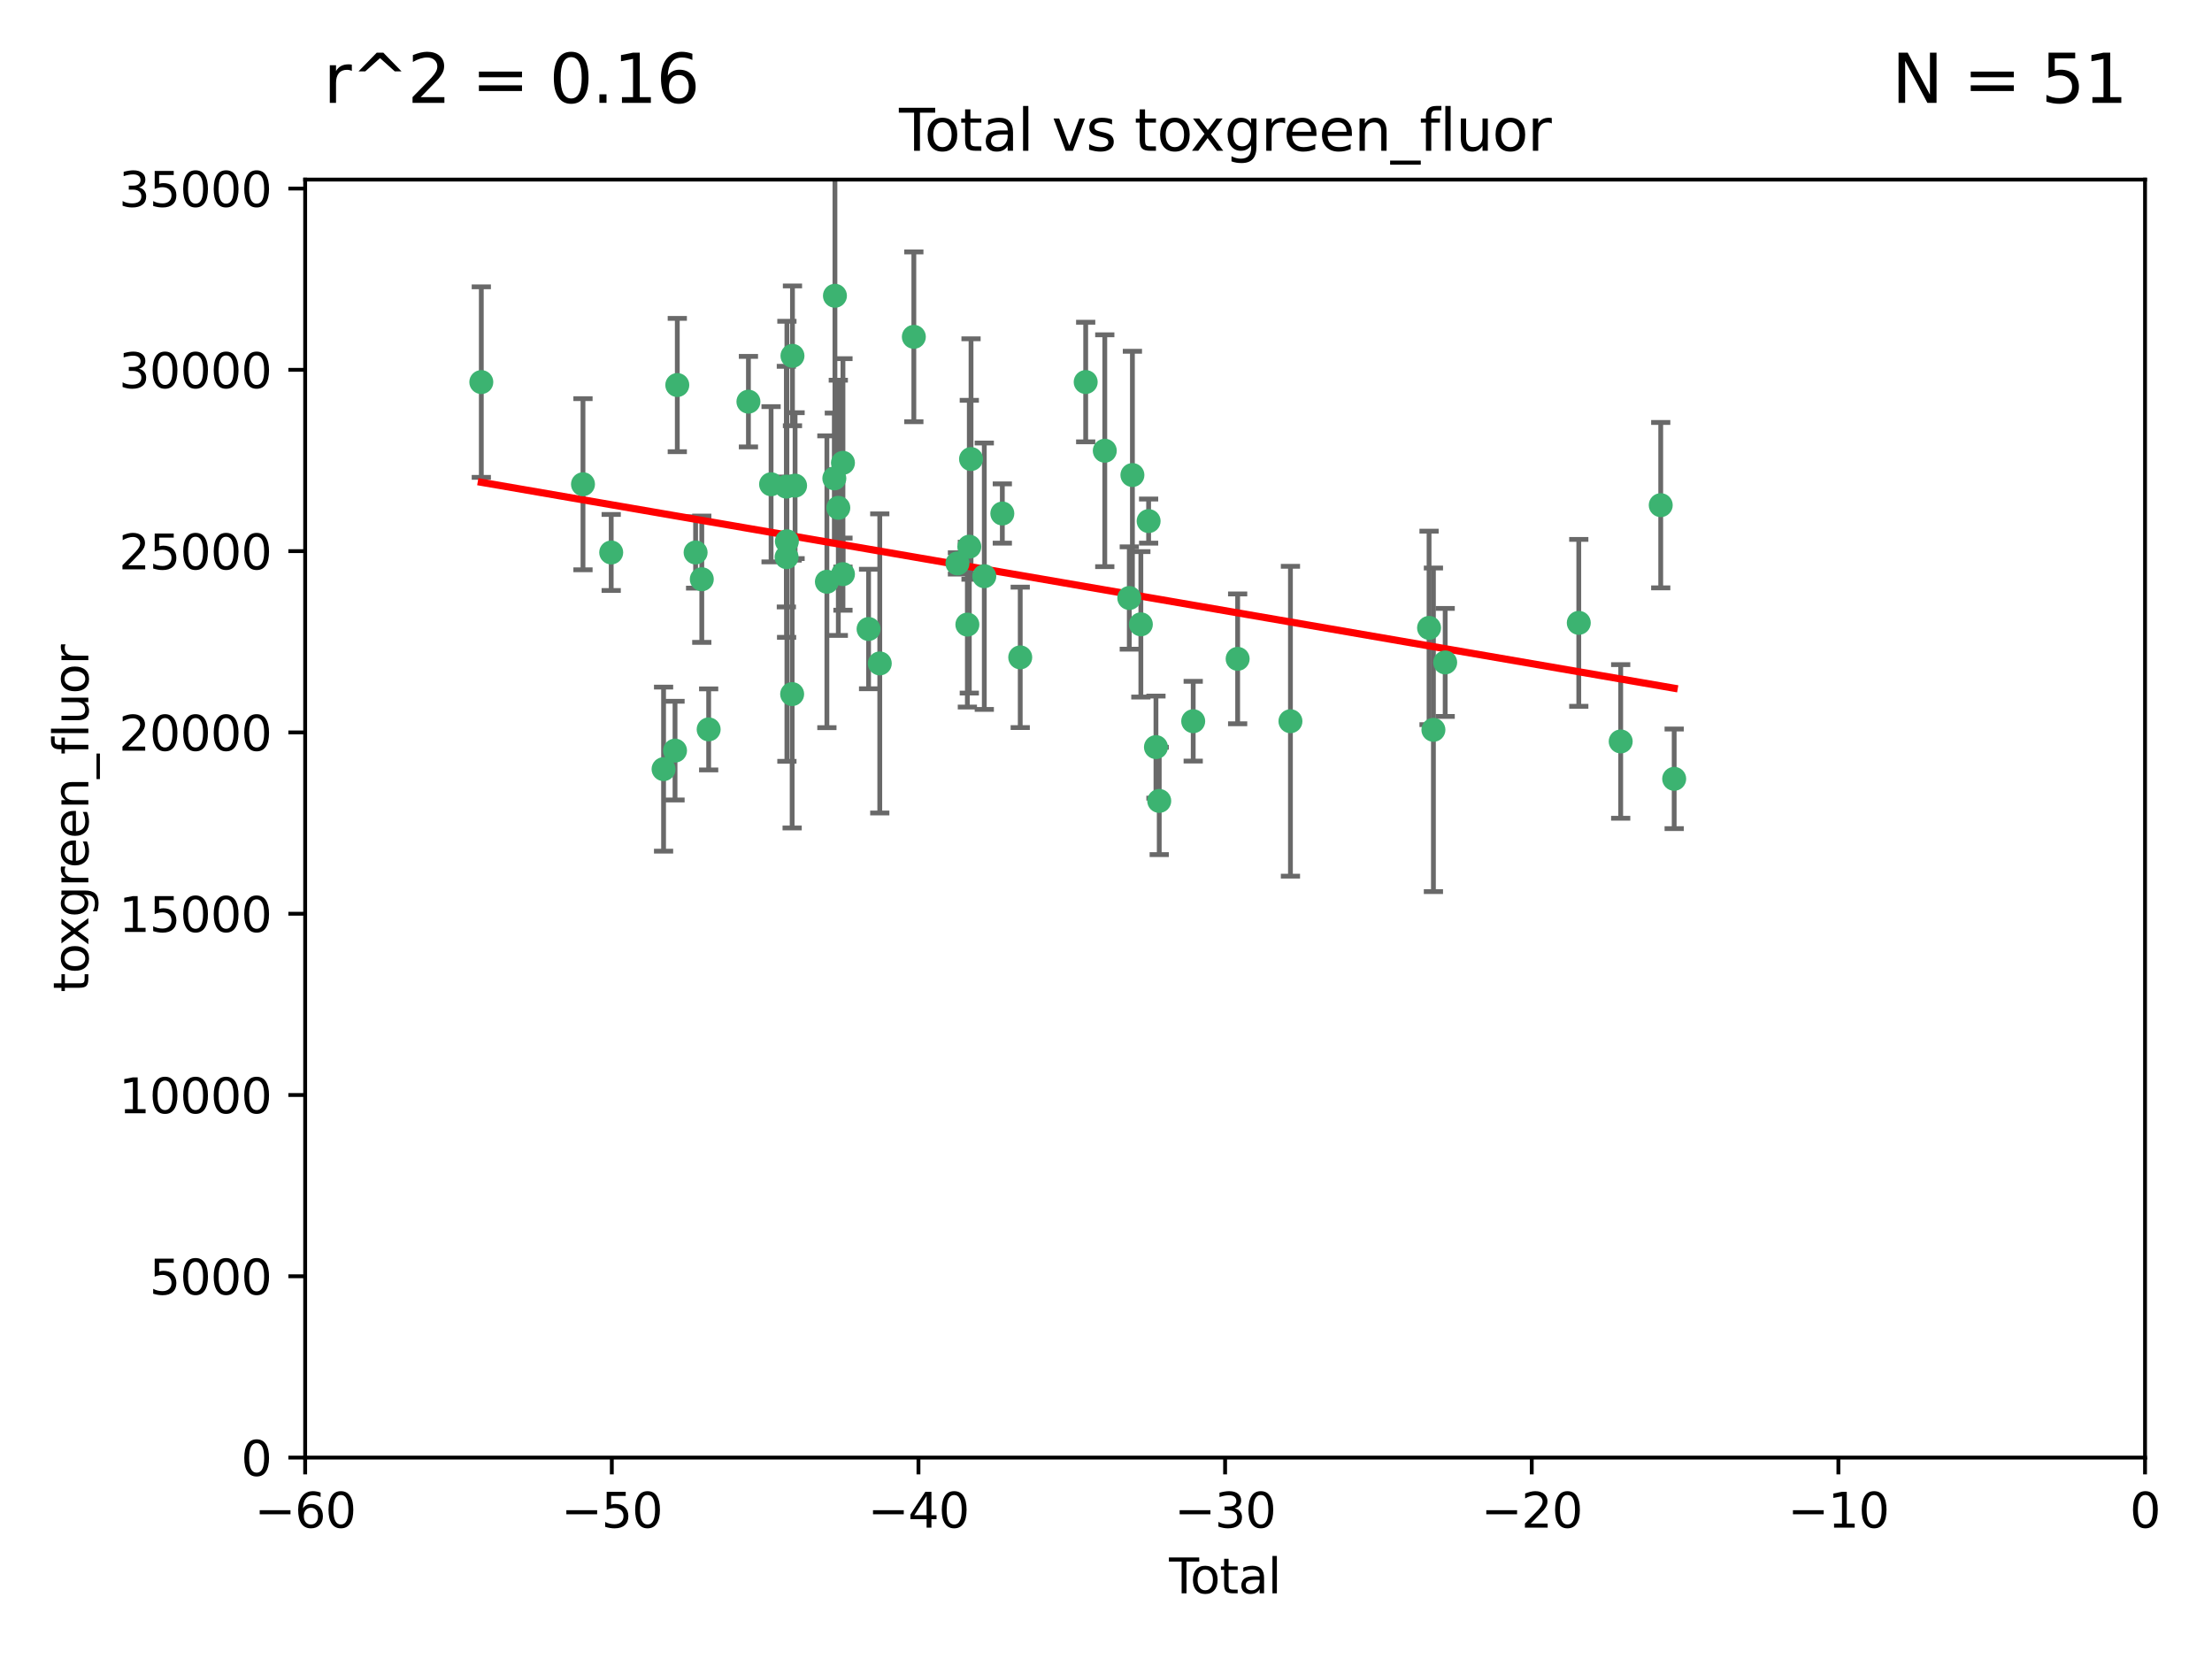 <?xml version="1.0" encoding="utf-8" standalone="no"?>
<!DOCTYPE svg PUBLIC "-//W3C//DTD SVG 1.1//EN"
  "http://www.w3.org/Graphics/SVG/1.1/DTD/svg11.dtd">
<svg xmlns:xlink="http://www.w3.org/1999/xlink" width="460.8pt" height="345.6pt" viewBox="0 0 460.8 345.6" xmlns="http://www.w3.org/2000/svg" version="1.1">
 <defs>
  <style type="text/css">*{stroke-linejoin: round; stroke-linecap: butt}</style>
 </defs>
 <g id="figure_1">
  <g id="patch_1">
   <path d="M 0 345.6 
L 460.8 345.6 
L 460.8 0 
L 0 0 
z
" style="fill: #ffffff"/>
  </g>
  <g id="axes_1">
   <g id="patch_2">
    <path d="M 63.571 303.64 
L 446.85 303.64 
L 446.85 37.411 
L 63.571 37.411 
z
" style="fill: #ffffff"/>
   </g>
   <g id="PathCollection_1">
    <defs>
     <path id="m86329a5734" d="M 0 1.118 
C 0.297 1.118 0.581 1 0.791 0.791 
C 1 0.581 1.118 0.297 1.118 0 
C 1.118 -0.297 1 -0.581 0.791 -0.791 
C 0.581 -1 0.297 -1.118 0 -1.118 
C -0.297 -1.118 -0.581 -1 -0.791 -0.791 
C -1 -0.581 -1.118 -0.297 -1.118 0 
C -1.118 0.297 -1 0.581 -0.791 0.791 
C -0.581 1 -0.297 1.118 0 1.118 
z
" style="stroke: #3cb371"/>
    </defs>
    <g clip-path="url(#p6b633379b7)">
     <use xlink:href="#m86329a5734" x="100.265" y="79.593" style="fill: #3cb371; stroke: #3cb371"/>
     <use xlink:href="#m86329a5734" x="121.447" y="100.872" style="fill: #3cb371; stroke: #3cb371"/>
     <use xlink:href="#m86329a5734" x="127.325" y="115.09" style="fill: #3cb371; stroke: #3cb371"/>
     <use xlink:href="#m86329a5734" x="138.234" y="160.224" style="fill: #3cb371; stroke: #3cb371"/>
     <use xlink:href="#m86329a5734" x="140.62" y="156.366" style="fill: #3cb371; stroke: #3cb371"/>
     <use xlink:href="#m86329a5734" x="141.093" y="80.209" style="fill: #3cb371; stroke: #3cb371"/>
     <use xlink:href="#m86329a5734" x="144.908" y="115.091" style="fill: #3cb371; stroke: #3cb371"/>
     <use xlink:href="#m86329a5734" x="146.196" y="120.662" style="fill: #3cb371; stroke: #3cb371"/>
     <use xlink:href="#m86329a5734" x="147.627" y="151.945" style="fill: #3cb371; stroke: #3cb371"/>
     <use xlink:href="#m86329a5734" x="155.911" y="83.673" style="fill: #3cb371; stroke: #3cb371"/>
     <use xlink:href="#m86329a5734" x="160.629" y="100.88" style="fill: #3cb371; stroke: #3cb371"/>
     <use xlink:href="#m86329a5734" x="163.813" y="101.372" style="fill: #3cb371; stroke: #3cb371"/>
     <use xlink:href="#m86329a5734" x="163.861" y="116.067" style="fill: #3cb371; stroke: #3cb371"/>
     <use xlink:href="#m86329a5734" x="163.926" y="112.761" style="fill: #3cb371; stroke: #3cb371"/>
     <use xlink:href="#m86329a5734" x="165.019" y="144.591" style="fill: #3cb371; stroke: #3cb371"/>
     <use xlink:href="#m86329a5734" x="165.086" y="74.129" style="fill: #3cb371; stroke: #3cb371"/>
     <use xlink:href="#m86329a5734" x="165.629" y="101.166" style="fill: #3cb371; stroke: #3cb371"/>
     <use xlink:href="#m86329a5734" x="172.257" y="121.191" style="fill: #3cb371; stroke: #3cb371"/>
     <use xlink:href="#m86329a5734" x="173.807" y="99.654" style="fill: #3cb371; stroke: #3cb371"/>
     <use xlink:href="#m86329a5734" x="173.933" y="61.614" style="fill: #3cb371; stroke: #3cb371"/>
     <use xlink:href="#m86329a5734" x="174.635" y="105.788" style="fill: #3cb371; stroke: #3cb371"/>
     <use xlink:href="#m86329a5734" x="175.603" y="96.415" style="fill: #3cb371; stroke: #3cb371"/>
     <use xlink:href="#m86329a5734" x="175.604" y="119.604" style="fill: #3cb371; stroke: #3cb371"/>
     <use xlink:href="#m86329a5734" x="180.941" y="131.033" style="fill: #3cb371; stroke: #3cb371"/>
     <use xlink:href="#m86329a5734" x="183.273" y="138.203" style="fill: #3cb371; stroke: #3cb371"/>
     <use xlink:href="#m86329a5734" x="190.37" y="70.169" style="fill: #3cb371; stroke: #3cb371"/>
     <use xlink:href="#m86329a5734" x="199.455" y="117.366" style="fill: #3cb371; stroke: #3cb371"/>
     <use xlink:href="#m86329a5734" x="201.522" y="130.114" style="fill: #3cb371; stroke: #3cb371"/>
     <use xlink:href="#m86329a5734" x="201.924" y="113.883" style="fill: #3cb371; stroke: #3cb371"/>
     <use xlink:href="#m86329a5734" x="202.284" y="95.624" style="fill: #3cb371; stroke: #3cb371"/>
     <use xlink:href="#m86329a5734" x="205.046" y="120.034" style="fill: #3cb371; stroke: #3cb371"/>
     <use xlink:href="#m86329a5734" x="208.803" y="106.972" style="fill: #3cb371; stroke: #3cb371"/>
     <use xlink:href="#m86329a5734" x="212.533" y="136.942" style="fill: #3cb371; stroke: #3cb371"/>
     <use xlink:href="#m86329a5734" x="226.169" y="79.585" style="fill: #3cb371; stroke: #3cb371"/>
     <use xlink:href="#m86329a5734" x="230.147" y="93.895" style="fill: #3cb371; stroke: #3cb371"/>
     <use xlink:href="#m86329a5734" x="235.252" y="124.576" style="fill: #3cb371; stroke: #3cb371"/>
     <use xlink:href="#m86329a5734" x="235.902" y="98.96" style="fill: #3cb371; stroke: #3cb371"/>
     <use xlink:href="#m86329a5734" x="237.661" y="130.059" style="fill: #3cb371; stroke: #3cb371"/>
     <use xlink:href="#m86329a5734" x="239.278" y="108.552" style="fill: #3cb371; stroke: #3cb371"/>
     <use xlink:href="#m86329a5734" x="240.806" y="155.635" style="fill: #3cb371; stroke: #3cb371"/>
     <use xlink:href="#m86329a5734" x="241.49" y="166.847" style="fill: #3cb371; stroke: #3cb371"/>
     <use xlink:href="#m86329a5734" x="248.567" y="150.242" style="fill: #3cb371; stroke: #3cb371"/>
     <use xlink:href="#m86329a5734" x="257.825" y="137.251" style="fill: #3cb371; stroke: #3cb371"/>
     <use xlink:href="#m86329a5734" x="268.823" y="150.246" style="fill: #3cb371; stroke: #3cb371"/>
     <use xlink:href="#m86329a5734" x="297.7" y="130.801" style="fill: #3cb371; stroke: #3cb371"/>
     <use xlink:href="#m86329a5734" x="298.607" y="152.035" style="fill: #3cb371; stroke: #3cb371"/>
     <use xlink:href="#m86329a5734" x="301.058" y="137.993" style="fill: #3cb371; stroke: #3cb371"/>
     <use xlink:href="#m86329a5734" x="328.889" y="129.752" style="fill: #3cb371; stroke: #3cb371"/>
     <use xlink:href="#m86329a5734" x="337.621" y="154.457" style="fill: #3cb371; stroke: #3cb371"/>
     <use xlink:href="#m86329a5734" x="345.961" y="105.234" style="fill: #3cb371; stroke: #3cb371"/>
     <use xlink:href="#m86329a5734" x="348.763" y="162.243" style="fill: #3cb371; stroke: #3cb371"/>
    </g>
   </g>
   <g id="matplotlib.axis_1">
    <g id="xtick_1">
     <g id="line2d_1">
      <defs>
       <path id="m5a7d9512f4" d="M 0 0 
L 0 3.5 
" style="stroke: #000000; stroke-width: 0.8"/>
      </defs>
      <g>
       <use xlink:href="#m5a7d9512f4" x="63.571" y="303.64" style="stroke: #000000; stroke-width: 0.8"/>
      </g>
     </g>
     <g id="text_1">
      <!-- −60 -->
      <g transform="translate(53.019 318.238)scale(0.1 -0.1)">
       <defs>
        <path id="DejaVuSans-2212" d="M 678 2272 
L 4684 2272 
L 4684 1741 
L 678 1741 
L 678 2272 
z
" transform="scale(0.016)"/>
        <path id="DejaVuSans-36" d="M 2113 2584 
Q 1688 2584 1439 2293 
Q 1191 2003 1191 1497 
Q 1191 994 1439 701 
Q 1688 409 2113 409 
Q 2538 409 2786 701 
Q 3034 994 3034 1497 
Q 3034 2003 2786 2293 
Q 2538 2584 2113 2584 
z
M 3366 4563 
L 3366 3988 
Q 3128 4100 2886 4159 
Q 2644 4219 2406 4219 
Q 1781 4219 1451 3797 
Q 1122 3375 1075 2522 
Q 1259 2794 1537 2939 
Q 1816 3084 2150 3084 
Q 2853 3084 3261 2657 
Q 3669 2231 3669 1497 
Q 3669 778 3244 343 
Q 2819 -91 2113 -91 
Q 1303 -91 875 529 
Q 447 1150 447 2328 
Q 447 3434 972 4092 
Q 1497 4750 2381 4750 
Q 2619 4750 2861 4703 
Q 3103 4656 3366 4563 
z
" transform="scale(0.016)"/>
        <path id="DejaVuSans-30" d="M 2034 4250 
Q 1547 4250 1301 3770 
Q 1056 3291 1056 2328 
Q 1056 1369 1301 889 
Q 1547 409 2034 409 
Q 2525 409 2770 889 
Q 3016 1369 3016 2328 
Q 3016 3291 2770 3770 
Q 2525 4250 2034 4250 
z
M 2034 4750 
Q 2819 4750 3233 4129 
Q 3647 3509 3647 2328 
Q 3647 1150 3233 529 
Q 2819 -91 2034 -91 
Q 1250 -91 836 529 
Q 422 1150 422 2328 
Q 422 3509 836 4129 
Q 1250 4750 2034 4750 
z
" transform="scale(0.016)"/>
       </defs>
       <use xlink:href="#DejaVuSans-2212"/>
       <use xlink:href="#DejaVuSans-36" x="83.789"/>
       <use xlink:href="#DejaVuSans-30" x="147.412"/>
      </g>
     </g>
    </g>
    <g id="xtick_2">
     <g id="line2d_2">
      <g>
       <use xlink:href="#m5a7d9512f4" x="127.451" y="303.64" style="stroke: #000000; stroke-width: 0.8"/>
      </g>
     </g>
     <g id="text_2">
      <!-- −50 -->
      <g transform="translate(116.899 318.238)scale(0.1 -0.1)">
       <defs>
        <path id="DejaVuSans-35" d="M 691 4666 
L 3169 4666 
L 3169 4134 
L 1269 4134 
L 1269 2991 
Q 1406 3038 1543 3061 
Q 1681 3084 1819 3084 
Q 2600 3084 3056 2656 
Q 3513 2228 3513 1497 
Q 3513 744 3044 326 
Q 2575 -91 1722 -91 
Q 1428 -91 1123 -41 
Q 819 9 494 109 
L 494 744 
Q 775 591 1075 516 
Q 1375 441 1709 441 
Q 2250 441 2565 725 
Q 2881 1009 2881 1497 
Q 2881 1984 2565 2268 
Q 2250 2553 1709 2553 
Q 1456 2553 1204 2497 
Q 953 2441 691 2322 
L 691 4666 
z
" transform="scale(0.016)"/>
       </defs>
       <use xlink:href="#DejaVuSans-2212"/>
       <use xlink:href="#DejaVuSans-35" x="83.789"/>
       <use xlink:href="#DejaVuSans-30" x="147.412"/>
      </g>
     </g>
    </g>
    <g id="xtick_3">
     <g id="line2d_3">
      <g>
       <use xlink:href="#m5a7d9512f4" x="191.331" y="303.64" style="stroke: #000000; stroke-width: 0.8"/>
      </g>
     </g>
     <g id="text_3">
      <!-- −40 -->
      <g transform="translate(180.778 318.238)scale(0.1 -0.1)">
       <defs>
        <path id="DejaVuSans-34" d="M 2419 4116 
L 825 1625 
L 2419 1625 
L 2419 4116 
z
M 2253 4666 
L 3047 4666 
L 3047 1625 
L 3713 1625 
L 3713 1100 
L 3047 1100 
L 3047 0 
L 2419 0 
L 2419 1100 
L 313 1100 
L 313 1709 
L 2253 4666 
z
" transform="scale(0.016)"/>
       </defs>
       <use xlink:href="#DejaVuSans-2212"/>
       <use xlink:href="#DejaVuSans-34" x="83.789"/>
       <use xlink:href="#DejaVuSans-30" x="147.412"/>
      </g>
     </g>
    </g>
    <g id="xtick_4">
     <g id="line2d_4">
      <g>
       <use xlink:href="#m5a7d9512f4" x="255.211" y="303.64" style="stroke: #000000; stroke-width: 0.8"/>
      </g>
     </g>
     <g id="text_4">
      <!-- −30 -->
      <g transform="translate(244.658 318.238)scale(0.1 -0.1)">
       <defs>
        <path id="DejaVuSans-33" d="M 2597 2516 
Q 3050 2419 3304 2112 
Q 3559 1806 3559 1356 
Q 3559 666 3084 287 
Q 2609 -91 1734 -91 
Q 1441 -91 1130 -33 
Q 819 25 488 141 
L 488 750 
Q 750 597 1062 519 
Q 1375 441 1716 441 
Q 2309 441 2620 675 
Q 2931 909 2931 1356 
Q 2931 1769 2642 2001 
Q 2353 2234 1838 2234 
L 1294 2234 
L 1294 2753 
L 1863 2753 
Q 2328 2753 2575 2939 
Q 2822 3125 2822 3475 
Q 2822 3834 2567 4026 
Q 2313 4219 1838 4219 
Q 1578 4219 1281 4162 
Q 984 4106 628 3988 
L 628 4550 
Q 988 4650 1302 4700 
Q 1616 4750 1894 4750 
Q 2613 4750 3031 4423 
Q 3450 4097 3450 3541 
Q 3450 3153 3228 2886 
Q 3006 2619 2597 2516 
z
" transform="scale(0.016)"/>
       </defs>
       <use xlink:href="#DejaVuSans-2212"/>
       <use xlink:href="#DejaVuSans-33" x="83.789"/>
       <use xlink:href="#DejaVuSans-30" x="147.412"/>
      </g>
     </g>
    </g>
    <g id="xtick_5">
     <g id="line2d_5">
      <g>
       <use xlink:href="#m5a7d9512f4" x="319.09" y="303.64" style="stroke: #000000; stroke-width: 0.8"/>
      </g>
     </g>
     <g id="text_5">
      <!-- −20 -->
      <g transform="translate(308.538 318.238)scale(0.1 -0.1)">
       <defs>
        <path id="DejaVuSans-32" d="M 1228 531 
L 3431 531 
L 3431 0 
L 469 0 
L 469 531 
Q 828 903 1448 1529 
Q 2069 2156 2228 2338 
Q 2531 2678 2651 2914 
Q 2772 3150 2772 3378 
Q 2772 3750 2511 3984 
Q 2250 4219 1831 4219 
Q 1534 4219 1204 4116 
Q 875 4013 500 3803 
L 500 4441 
Q 881 4594 1212 4672 
Q 1544 4750 1819 4750 
Q 2544 4750 2975 4387 
Q 3406 4025 3406 3419 
Q 3406 3131 3298 2873 
Q 3191 2616 2906 2266 
Q 2828 2175 2409 1742 
Q 1991 1309 1228 531 
z
" transform="scale(0.016)"/>
       </defs>
       <use xlink:href="#DejaVuSans-2212"/>
       <use xlink:href="#DejaVuSans-32" x="83.789"/>
       <use xlink:href="#DejaVuSans-30" x="147.412"/>
      </g>
     </g>
    </g>
    <g id="xtick_6">
     <g id="line2d_6">
      <g>
       <use xlink:href="#m5a7d9512f4" x="382.97" y="303.64" style="stroke: #000000; stroke-width: 0.8"/>
      </g>
     </g>
     <g id="text_6">
      <!-- −10 -->
      <g transform="translate(372.418 318.238)scale(0.1 -0.1)">
       <defs>
        <path id="DejaVuSans-31" d="M 794 531 
L 1825 531 
L 1825 4091 
L 703 3866 
L 703 4441 
L 1819 4666 
L 2450 4666 
L 2450 531 
L 3481 531 
L 3481 0 
L 794 0 
L 794 531 
z
" transform="scale(0.016)"/>
       </defs>
       <use xlink:href="#DejaVuSans-2212"/>
       <use xlink:href="#DejaVuSans-31" x="83.789"/>
       <use xlink:href="#DejaVuSans-30" x="147.412"/>
      </g>
     </g>
    </g>
    <g id="xtick_7">
     <g id="line2d_7">
      <g>
       <use xlink:href="#m5a7d9512f4" x="446.85" y="303.64" style="stroke: #000000; stroke-width: 0.8"/>
      </g>
     </g>
     <g id="text_7">
      <!-- 0 -->
      <g transform="translate(443.669 318.238)scale(0.1 -0.1)">
       <use xlink:href="#DejaVuSans-30"/>
      </g>
     </g>
    </g>
    <g id="text_8">
     <!-- Total -->
     <g transform="translate(243.534 331.917)scale(0.1 -0.1)">
      <defs>
       <path id="DejaVuSans-54" d="M -19 4666 
L 3928 4666 
L 3928 4134 
L 2272 4134 
L 2272 0 
L 1638 0 
L 1638 4134 
L -19 4134 
L -19 4666 
z
" transform="scale(0.016)"/>
       <path id="DejaVuSans-6f" d="M 1959 3097 
Q 1497 3097 1228 2736 
Q 959 2375 959 1747 
Q 959 1119 1226 758 
Q 1494 397 1959 397 
Q 2419 397 2687 759 
Q 2956 1122 2956 1747 
Q 2956 2369 2687 2733 
Q 2419 3097 1959 3097 
z
M 1959 3584 
Q 2709 3584 3137 3096 
Q 3566 2609 3566 1747 
Q 3566 888 3137 398 
Q 2709 -91 1959 -91 
Q 1206 -91 779 398 
Q 353 888 353 1747 
Q 353 2609 779 3096 
Q 1206 3584 1959 3584 
z
" transform="scale(0.016)"/>
       <path id="DejaVuSans-74" d="M 1172 4494 
L 1172 3500 
L 2356 3500 
L 2356 3053 
L 1172 3053 
L 1172 1153 
Q 1172 725 1289 603 
Q 1406 481 1766 481 
L 2356 481 
L 2356 0 
L 1766 0 
Q 1100 0 847 248 
Q 594 497 594 1153 
L 594 3053 
L 172 3053 
L 172 3500 
L 594 3500 
L 594 4494 
L 1172 4494 
z
" transform="scale(0.016)"/>
       <path id="DejaVuSans-61" d="M 2194 1759 
Q 1497 1759 1228 1600 
Q 959 1441 959 1056 
Q 959 750 1161 570 
Q 1363 391 1709 391 
Q 2188 391 2477 730 
Q 2766 1069 2766 1631 
L 2766 1759 
L 2194 1759 
z
M 3341 1997 
L 3341 0 
L 2766 0 
L 2766 531 
Q 2569 213 2275 61 
Q 1981 -91 1556 -91 
Q 1019 -91 701 211 
Q 384 513 384 1019 
Q 384 1609 779 1909 
Q 1175 2209 1959 2209 
L 2766 2209 
L 2766 2266 
Q 2766 2663 2505 2880 
Q 2244 3097 1772 3097 
Q 1472 3097 1187 3025 
Q 903 2953 641 2809 
L 641 3341 
Q 956 3463 1253 3523 
Q 1550 3584 1831 3584 
Q 2591 3584 2966 3190 
Q 3341 2797 3341 1997 
z
" transform="scale(0.016)"/>
       <path id="DejaVuSans-6c" d="M 603 4863 
L 1178 4863 
L 1178 0 
L 603 0 
L 603 4863 
z
" transform="scale(0.016)"/>
      </defs>
      <use xlink:href="#DejaVuSans-54"/>
      <use xlink:href="#DejaVuSans-6f" x="44.084"/>
      <use xlink:href="#DejaVuSans-74" x="105.266"/>
      <use xlink:href="#DejaVuSans-61" x="144.475"/>
      <use xlink:href="#DejaVuSans-6c" x="205.754"/>
     </g>
    </g>
   </g>
   <g id="matplotlib.axis_2">
    <g id="ytick_1">
     <g id="line2d_8">
      <defs>
       <path id="m84e144f3b5" d="M 0 0 
L -3.5 0 
" style="stroke: #000000; stroke-width: 0.8"/>
      </defs>
      <g>
       <use xlink:href="#m84e144f3b5" x="63.571" y="303.64" style="stroke: #000000; stroke-width: 0.8"/>
      </g>
     </g>
     <g id="text_9">
      <!-- 0 -->
      <g transform="translate(50.209 307.439)scale(0.1 -0.1)">
       <use xlink:href="#DejaVuSans-30"/>
      </g>
     </g>
    </g>
    <g id="ytick_2">
     <g id="line2d_9">
      <g>
       <use xlink:href="#m84e144f3b5" x="63.571" y="265.874" style="stroke: #000000; stroke-width: 0.8"/>
      </g>
     </g>
     <g id="text_10">
      <!-- 5000 -->
      <g transform="translate(31.121 269.673)scale(0.1 -0.1)">
       <use xlink:href="#DejaVuSans-35"/>
       <use xlink:href="#DejaVuSans-30" x="63.623"/>
       <use xlink:href="#DejaVuSans-30" x="127.246"/>
       <use xlink:href="#DejaVuSans-30" x="190.869"/>
      </g>
     </g>
    </g>
    <g id="ytick_3">
     <g id="line2d_10">
      <g>
       <use xlink:href="#m84e144f3b5" x="63.571" y="228.108" style="stroke: #000000; stroke-width: 0.8"/>
      </g>
     </g>
     <g id="text_11">
      <!-- 10000 -->
      <g transform="translate(24.759 231.907)scale(0.1 -0.1)">
       <use xlink:href="#DejaVuSans-31"/>
       <use xlink:href="#DejaVuSans-30" x="63.623"/>
       <use xlink:href="#DejaVuSans-30" x="127.246"/>
       <use xlink:href="#DejaVuSans-30" x="190.869"/>
       <use xlink:href="#DejaVuSans-30" x="254.492"/>
      </g>
     </g>
    </g>
    <g id="ytick_4">
     <g id="line2d_11">
      <g>
       <use xlink:href="#m84e144f3b5" x="63.571" y="190.342" style="stroke: #000000; stroke-width: 0.8"/>
      </g>
     </g>
     <g id="text_12">
      <!-- 15000 -->
      <g transform="translate(24.759 194.141)scale(0.1 -0.1)">
       <use xlink:href="#DejaVuSans-31"/>
       <use xlink:href="#DejaVuSans-35" x="63.623"/>
       <use xlink:href="#DejaVuSans-30" x="127.246"/>
       <use xlink:href="#DejaVuSans-30" x="190.869"/>
       <use xlink:href="#DejaVuSans-30" x="254.492"/>
      </g>
     </g>
    </g>
    <g id="ytick_5">
     <g id="line2d_12">
      <g>
       <use xlink:href="#m84e144f3b5" x="63.571" y="152.576" style="stroke: #000000; stroke-width: 0.8"/>
      </g>
     </g>
     <g id="text_13">
      <!-- 20000 -->
      <g transform="translate(24.759 156.375)scale(0.1 -0.1)">
       <use xlink:href="#DejaVuSans-32"/>
       <use xlink:href="#DejaVuSans-30" x="63.623"/>
       <use xlink:href="#DejaVuSans-30" x="127.246"/>
       <use xlink:href="#DejaVuSans-30" x="190.869"/>
       <use xlink:href="#DejaVuSans-30" x="254.492"/>
      </g>
     </g>
    </g>
    <g id="ytick_6">
     <g id="line2d_13">
      <g>
       <use xlink:href="#m84e144f3b5" x="63.571" y="114.81" style="stroke: #000000; stroke-width: 0.8"/>
      </g>
     </g>
     <g id="text_14">
      <!-- 25000 -->
      <g transform="translate(24.759 118.609)scale(0.1 -0.1)">
       <use xlink:href="#DejaVuSans-32"/>
       <use xlink:href="#DejaVuSans-35" x="63.623"/>
       <use xlink:href="#DejaVuSans-30" x="127.246"/>
       <use xlink:href="#DejaVuSans-30" x="190.869"/>
       <use xlink:href="#DejaVuSans-30" x="254.492"/>
      </g>
     </g>
    </g>
    <g id="ytick_7">
     <g id="line2d_14">
      <g>
       <use xlink:href="#m84e144f3b5" x="63.571" y="77.044" style="stroke: #000000; stroke-width: 0.8"/>
      </g>
     </g>
     <g id="text_15">
      <!-- 30000 -->
      <g transform="translate(24.759 80.844)scale(0.1 -0.1)">
       <use xlink:href="#DejaVuSans-33"/>
       <use xlink:href="#DejaVuSans-30" x="63.623"/>
       <use xlink:href="#DejaVuSans-30" x="127.246"/>
       <use xlink:href="#DejaVuSans-30" x="190.869"/>
       <use xlink:href="#DejaVuSans-30" x="254.492"/>
      </g>
     </g>
    </g>
    <g id="ytick_8">
     <g id="line2d_15">
      <g>
       <use xlink:href="#m84e144f3b5" x="63.571" y="39.278" style="stroke: #000000; stroke-width: 0.8"/>
      </g>
     </g>
     <g id="text_16">
      <!-- 35000 -->
      <g transform="translate(24.759 43.078)scale(0.1 -0.1)">
       <use xlink:href="#DejaVuSans-33"/>
       <use xlink:href="#DejaVuSans-35" x="63.623"/>
       <use xlink:href="#DejaVuSans-30" x="127.246"/>
       <use xlink:href="#DejaVuSans-30" x="190.869"/>
       <use xlink:href="#DejaVuSans-30" x="254.492"/>
      </g>
     </g>
    </g>
    <g id="text_17">
     <!-- toxgreen_fluor -->
     <g transform="translate(18.401 206.72)rotate(-90)scale(0.1 -0.1)">
      <defs>
       <path id="DejaVuSans-78" d="M 3513 3500 
L 2247 1797 
L 3578 0 
L 2900 0 
L 1881 1375 
L 863 0 
L 184 0 
L 1544 1831 
L 300 3500 
L 978 3500 
L 1906 2253 
L 2834 3500 
L 3513 3500 
z
" transform="scale(0.016)"/>
       <path id="DejaVuSans-67" d="M 2906 1791 
Q 2906 2416 2648 2759 
Q 2391 3103 1925 3103 
Q 1463 3103 1205 2759 
Q 947 2416 947 1791 
Q 947 1169 1205 825 
Q 1463 481 1925 481 
Q 2391 481 2648 825 
Q 2906 1169 2906 1791 
z
M 3481 434 
Q 3481 -459 3084 -895 
Q 2688 -1331 1869 -1331 
Q 1566 -1331 1297 -1286 
Q 1028 -1241 775 -1147 
L 775 -588 
Q 1028 -725 1275 -790 
Q 1522 -856 1778 -856 
Q 2344 -856 2625 -561 
Q 2906 -266 2906 331 
L 2906 616 
Q 2728 306 2450 153 
Q 2172 0 1784 0 
Q 1141 0 747 490 
Q 353 981 353 1791 
Q 353 2603 747 3093 
Q 1141 3584 1784 3584 
Q 2172 3584 2450 3431 
Q 2728 3278 2906 2969 
L 2906 3500 
L 3481 3500 
L 3481 434 
z
" transform="scale(0.016)"/>
       <path id="DejaVuSans-72" d="M 2631 2963 
Q 2534 3019 2420 3045 
Q 2306 3072 2169 3072 
Q 1681 3072 1420 2755 
Q 1159 2438 1159 1844 
L 1159 0 
L 581 0 
L 581 3500 
L 1159 3500 
L 1159 2956 
Q 1341 3275 1631 3429 
Q 1922 3584 2338 3584 
Q 2397 3584 2469 3576 
Q 2541 3569 2628 3553 
L 2631 2963 
z
" transform="scale(0.016)"/>
       <path id="DejaVuSans-65" d="M 3597 1894 
L 3597 1613 
L 953 1613 
Q 991 1019 1311 708 
Q 1631 397 2203 397 
Q 2534 397 2845 478 
Q 3156 559 3463 722 
L 3463 178 
Q 3153 47 2828 -22 
Q 2503 -91 2169 -91 
Q 1331 -91 842 396 
Q 353 884 353 1716 
Q 353 2575 817 3079 
Q 1281 3584 2069 3584 
Q 2775 3584 3186 3129 
Q 3597 2675 3597 1894 
z
M 3022 2063 
Q 3016 2534 2758 2815 
Q 2500 3097 2075 3097 
Q 1594 3097 1305 2825 
Q 1016 2553 972 2059 
L 3022 2063 
z
" transform="scale(0.016)"/>
       <path id="DejaVuSans-6e" d="M 3513 2113 
L 3513 0 
L 2938 0 
L 2938 2094 
Q 2938 2591 2744 2837 
Q 2550 3084 2163 3084 
Q 1697 3084 1428 2787 
Q 1159 2491 1159 1978 
L 1159 0 
L 581 0 
L 581 3500 
L 1159 3500 
L 1159 2956 
Q 1366 3272 1645 3428 
Q 1925 3584 2291 3584 
Q 2894 3584 3203 3211 
Q 3513 2838 3513 2113 
z
" transform="scale(0.016)"/>
       <path id="DejaVuSans-5f" d="M 3263 -1063 
L 3263 -1509 
L -63 -1509 
L -63 -1063 
L 3263 -1063 
z
" transform="scale(0.016)"/>
       <path id="DejaVuSans-66" d="M 2375 4863 
L 2375 4384 
L 1825 4384 
Q 1516 4384 1395 4259 
Q 1275 4134 1275 3809 
L 1275 3500 
L 2222 3500 
L 2222 3053 
L 1275 3053 
L 1275 0 
L 697 0 
L 697 3053 
L 147 3053 
L 147 3500 
L 697 3500 
L 697 3744 
Q 697 4328 969 4595 
Q 1241 4863 1831 4863 
L 2375 4863 
z
" transform="scale(0.016)"/>
       <path id="DejaVuSans-75" d="M 544 1381 
L 544 3500 
L 1119 3500 
L 1119 1403 
Q 1119 906 1312 657 
Q 1506 409 1894 409 
Q 2359 409 2629 706 
Q 2900 1003 2900 1516 
L 2900 3500 
L 3475 3500 
L 3475 0 
L 2900 0 
L 2900 538 
Q 2691 219 2414 64 
Q 2138 -91 1772 -91 
Q 1169 -91 856 284 
Q 544 659 544 1381 
z
M 1991 3584 
L 1991 3584 
z
" transform="scale(0.016)"/>
      </defs>
      <use xlink:href="#DejaVuSans-74"/>
      <use xlink:href="#DejaVuSans-6f" x="39.209"/>
      <use xlink:href="#DejaVuSans-78" x="97.266"/>
      <use xlink:href="#DejaVuSans-67" x="156.445"/>
      <use xlink:href="#DejaVuSans-72" x="219.922"/>
      <use xlink:href="#DejaVuSans-65" x="258.785"/>
      <use xlink:href="#DejaVuSans-65" x="320.309"/>
      <use xlink:href="#DejaVuSans-6e" x="381.832"/>
      <use xlink:href="#DejaVuSans-5f" x="445.211"/>
      <use xlink:href="#DejaVuSans-66" x="495.211"/>
      <use xlink:href="#DejaVuSans-6c" x="530.416"/>
      <use xlink:href="#DejaVuSans-75" x="558.199"/>
      <use xlink:href="#DejaVuSans-6f" x="621.578"/>
      <use xlink:href="#DejaVuSans-72" x="682.76"/>
     </g>
    </g>
   </g>
   <g id="LineCollection_1">
    <path d="M 100.265 99.437 
L 100.265 59.75 
" clip-path="url(#p6b633379b7)" style="fill: none; stroke: #696969"/>
    <path d="M 121.447 118.692 
L 121.447 83.052 
" clip-path="url(#p6b633379b7)" style="fill: none; stroke: #696969"/>
    <path d="M 127.325 123.008 
L 127.325 107.171 
" clip-path="url(#p6b633379b7)" style="fill: none; stroke: #696969"/>
    <path d="M 138.234 177.314 
L 138.234 143.135 
" clip-path="url(#p6b633379b7)" style="fill: none; stroke: #696969"/>
    <path d="M 140.62 166.65 
L 140.62 146.083 
" clip-path="url(#p6b633379b7)" style="fill: none; stroke: #696969"/>
    <path d="M 141.093 94.094 
L 141.093 66.324 
" clip-path="url(#p6b633379b7)" style="fill: none; stroke: #696969"/>
    <path d="M 144.908 122.516 
L 144.908 107.666 
" clip-path="url(#p6b633379b7)" style="fill: none; stroke: #696969"/>
    <path d="M 146.196 133.818 
L 146.196 107.506 
" clip-path="url(#p6b633379b7)" style="fill: none; stroke: #696969"/>
    <path d="M 147.627 160.385 
L 147.627 143.505 
" clip-path="url(#p6b633379b7)" style="fill: none; stroke: #696969"/>
    <path d="M 155.911 93.1 
L 155.911 74.246 
" clip-path="url(#p6b633379b7)" style="fill: none; stroke: #696969"/>
    <path d="M 160.629 117.048 
L 160.629 84.711 
" clip-path="url(#p6b633379b7)" style="fill: none; stroke: #696969"/>
    <path d="M 163.813 126.436 
L 163.813 76.309 
" clip-path="url(#p6b633379b7)" style="fill: none; stroke: #696969"/>
    <path d="M 163.861 132.771 
L 163.861 99.364 
" clip-path="url(#p6b633379b7)" style="fill: none; stroke: #696969"/>
    <path d="M 163.926 158.597 
L 163.926 66.926 
" clip-path="url(#p6b633379b7)" style="fill: none; stroke: #696969"/>
    <path d="M 165.019 172.484 
L 165.019 116.697 
" clip-path="url(#p6b633379b7)" style="fill: none; stroke: #696969"/>
    <path d="M 165.086 88.692 
L 165.086 59.566 
" clip-path="url(#p6b633379b7)" style="fill: none; stroke: #696969"/>
    <path d="M 165.629 116.358 
L 165.629 85.973 
" clip-path="url(#p6b633379b7)" style="fill: none; stroke: #696969"/>
    <path d="M 172.257 151.584 
L 172.257 90.798 
" clip-path="url(#p6b633379b7)" style="fill: none; stroke: #696969"/>
    <path d="M 173.807 113.257 
L 173.807 86.051 
" clip-path="url(#p6b633379b7)" style="fill: none; stroke: #696969"/>
    <path d="M 173.933 97.825 
L 173.933 25.402 
" clip-path="url(#p6b633379b7)" style="fill: none; stroke: #696969"/>
    <path d="M 174.635 132.373 
L 174.635 79.202 
" clip-path="url(#p6b633379b7)" style="fill: none; stroke: #696969"/>
    <path d="M 175.603 118.115 
L 175.603 74.714 
" clip-path="url(#p6b633379b7)" style="fill: none; stroke: #696969"/>
    <path d="M 175.604 127.118 
L 175.604 112.09 
" clip-path="url(#p6b633379b7)" style="fill: none; stroke: #696969"/>
    <path d="M 180.941 143.479 
L 180.941 118.586 
" clip-path="url(#p6b633379b7)" style="fill: none; stroke: #696969"/>
    <path d="M 183.273 169.362 
L 183.273 107.043 
" clip-path="url(#p6b633379b7)" style="fill: none; stroke: #696969"/>
    <path d="M 190.37 87.855 
L 190.37 52.483 
" clip-path="url(#p6b633379b7)" style="fill: none; stroke: #696969"/>
    <path d="M 199.455 119.591 
L 199.455 115.141 
" clip-path="url(#p6b633379b7)" style="fill: none; stroke: #696969"/>
    <path d="M 201.522 147.286 
L 201.522 112.943 
" clip-path="url(#p6b633379b7)" style="fill: none; stroke: #696969"/>
    <path d="M 201.924 144.378 
L 201.924 83.389 
" clip-path="url(#p6b633379b7)" style="fill: none; stroke: #696969"/>
    <path d="M 202.284 120.671 
L 202.284 70.577 
" clip-path="url(#p6b633379b7)" style="fill: none; stroke: #696969"/>
    <path d="M 205.046 147.781 
L 205.046 92.287 
" clip-path="url(#p6b633379b7)" style="fill: none; stroke: #696969"/>
    <path d="M 208.803 113.147 
L 208.803 100.797 
" clip-path="url(#p6b633379b7)" style="fill: none; stroke: #696969"/>
    <path d="M 212.533 151.57 
L 212.533 122.315 
" clip-path="url(#p6b633379b7)" style="fill: none; stroke: #696969"/>
    <path d="M 226.169 92.04 
L 226.169 67.13 
" clip-path="url(#p6b633379b7)" style="fill: none; stroke: #696969"/>
    <path d="M 230.147 118.044 
L 230.147 69.747 
" clip-path="url(#p6b633379b7)" style="fill: none; stroke: #696969"/>
    <path d="M 235.252 135.235 
L 235.252 113.917 
" clip-path="url(#p6b633379b7)" style="fill: none; stroke: #696969"/>
    <path d="M 235.902 124.744 
L 235.902 73.175 
" clip-path="url(#p6b633379b7)" style="fill: none; stroke: #696969"/>
    <path d="M 237.661 145.209 
L 237.661 114.909 
" clip-path="url(#p6b633379b7)" style="fill: none; stroke: #696969"/>
    <path d="M 239.278 113.148 
L 239.278 103.957 
" clip-path="url(#p6b633379b7)" style="fill: none; stroke: #696969"/>
    <path d="M 240.806 166.268 
L 240.806 145.002 
" clip-path="url(#p6b633379b7)" style="fill: none; stroke: #696969"/>
    <path d="M 241.49 178.027 
L 241.49 155.668 
" clip-path="url(#p6b633379b7)" style="fill: none; stroke: #696969"/>
    <path d="M 248.567 158.549 
L 248.567 141.935 
" clip-path="url(#p6b633379b7)" style="fill: none; stroke: #696969"/>
    <path d="M 257.825 150.773 
L 257.825 123.729 
" clip-path="url(#p6b633379b7)" style="fill: none; stroke: #696969"/>
    <path d="M 268.823 182.519 
L 268.823 117.972 
" clip-path="url(#p6b633379b7)" style="fill: none; stroke: #696969"/>
    <path d="M 297.7 150.951 
L 297.7 110.652 
" clip-path="url(#p6b633379b7)" style="fill: none; stroke: #696969"/>
    <path d="M 298.607 185.743 
L 298.607 118.327 
" clip-path="url(#p6b633379b7)" style="fill: none; stroke: #696969"/>
    <path d="M 301.058 149.246 
L 301.058 126.741 
" clip-path="url(#p6b633379b7)" style="fill: none; stroke: #696969"/>
    <path d="M 328.889 147.136 
L 328.889 112.367 
" clip-path="url(#p6b633379b7)" style="fill: none; stroke: #696969"/>
    <path d="M 337.621 170.456 
L 337.621 138.458 
" clip-path="url(#p6b633379b7)" style="fill: none; stroke: #696969"/>
    <path d="M 345.961 122.461 
L 345.961 88.007 
" clip-path="url(#p6b633379b7)" style="fill: none; stroke: #696969"/>
    <path d="M 348.763 172.618 
L 348.763 151.867 
" clip-path="url(#p6b633379b7)" style="fill: none; stroke: #696969"/>
   </g>
   <g id="line2d_16">
    <defs>
     <path id="m8b675a3956" d="M 2 0 
L -2 -0 
" style="stroke: #696969"/>
    </defs>
    <g clip-path="url(#p6b633379b7)">
     <use xlink:href="#m8b675a3956" x="100.265" y="99.437" style="fill: #696969; stroke: #696969"/>
     <use xlink:href="#m8b675a3956" x="121.447" y="118.692" style="fill: #696969; stroke: #696969"/>
     <use xlink:href="#m8b675a3956" x="127.325" y="123.008" style="fill: #696969; stroke: #696969"/>
     <use xlink:href="#m8b675a3956" x="138.234" y="177.314" style="fill: #696969; stroke: #696969"/>
     <use xlink:href="#m8b675a3956" x="140.62" y="166.65" style="fill: #696969; stroke: #696969"/>
     <use xlink:href="#m8b675a3956" x="141.093" y="94.094" style="fill: #696969; stroke: #696969"/>
     <use xlink:href="#m8b675a3956" x="144.908" y="122.516" style="fill: #696969; stroke: #696969"/>
     <use xlink:href="#m8b675a3956" x="146.196" y="133.818" style="fill: #696969; stroke: #696969"/>
     <use xlink:href="#m8b675a3956" x="147.627" y="160.385" style="fill: #696969; stroke: #696969"/>
     <use xlink:href="#m8b675a3956" x="155.911" y="93.1" style="fill: #696969; stroke: #696969"/>
     <use xlink:href="#m8b675a3956" x="160.629" y="117.048" style="fill: #696969; stroke: #696969"/>
     <use xlink:href="#m8b675a3956" x="163.813" y="126.436" style="fill: #696969; stroke: #696969"/>
     <use xlink:href="#m8b675a3956" x="163.861" y="132.771" style="fill: #696969; stroke: #696969"/>
     <use xlink:href="#m8b675a3956" x="163.926" y="158.597" style="fill: #696969; stroke: #696969"/>
     <use xlink:href="#m8b675a3956" x="165.019" y="172.484" style="fill: #696969; stroke: #696969"/>
     <use xlink:href="#m8b675a3956" x="165.086" y="88.692" style="fill: #696969; stroke: #696969"/>
     <use xlink:href="#m8b675a3956" x="165.629" y="116.358" style="fill: #696969; stroke: #696969"/>
     <use xlink:href="#m8b675a3956" x="172.257" y="151.584" style="fill: #696969; stroke: #696969"/>
     <use xlink:href="#m8b675a3956" x="173.807" y="113.257" style="fill: #696969; stroke: #696969"/>
     <use xlink:href="#m8b675a3956" x="173.933" y="97.825" style="fill: #696969; stroke: #696969"/>
     <use xlink:href="#m8b675a3956" x="174.635" y="132.373" style="fill: #696969; stroke: #696969"/>
     <use xlink:href="#m8b675a3956" x="175.603" y="118.115" style="fill: #696969; stroke: #696969"/>
     <use xlink:href="#m8b675a3956" x="175.604" y="127.118" style="fill: #696969; stroke: #696969"/>
     <use xlink:href="#m8b675a3956" x="180.941" y="143.479" style="fill: #696969; stroke: #696969"/>
     <use xlink:href="#m8b675a3956" x="183.273" y="169.362" style="fill: #696969; stroke: #696969"/>
     <use xlink:href="#m8b675a3956" x="190.37" y="87.855" style="fill: #696969; stroke: #696969"/>
     <use xlink:href="#m8b675a3956" x="199.455" y="119.591" style="fill: #696969; stroke: #696969"/>
     <use xlink:href="#m8b675a3956" x="201.522" y="147.286" style="fill: #696969; stroke: #696969"/>
     <use xlink:href="#m8b675a3956" x="201.924" y="144.378" style="fill: #696969; stroke: #696969"/>
     <use xlink:href="#m8b675a3956" x="202.284" y="120.671" style="fill: #696969; stroke: #696969"/>
     <use xlink:href="#m8b675a3956" x="205.046" y="147.781" style="fill: #696969; stroke: #696969"/>
     <use xlink:href="#m8b675a3956" x="208.803" y="113.147" style="fill: #696969; stroke: #696969"/>
     <use xlink:href="#m8b675a3956" x="212.533" y="151.57" style="fill: #696969; stroke: #696969"/>
     <use xlink:href="#m8b675a3956" x="226.169" y="92.04" style="fill: #696969; stroke: #696969"/>
     <use xlink:href="#m8b675a3956" x="230.147" y="118.044" style="fill: #696969; stroke: #696969"/>
     <use xlink:href="#m8b675a3956" x="235.252" y="135.235" style="fill: #696969; stroke: #696969"/>
     <use xlink:href="#m8b675a3956" x="235.902" y="124.744" style="fill: #696969; stroke: #696969"/>
     <use xlink:href="#m8b675a3956" x="237.661" y="145.209" style="fill: #696969; stroke: #696969"/>
     <use xlink:href="#m8b675a3956" x="239.278" y="113.148" style="fill: #696969; stroke: #696969"/>
     <use xlink:href="#m8b675a3956" x="240.806" y="166.268" style="fill: #696969; stroke: #696969"/>
     <use xlink:href="#m8b675a3956" x="241.49" y="178.027" style="fill: #696969; stroke: #696969"/>
     <use xlink:href="#m8b675a3956" x="248.567" y="158.549" style="fill: #696969; stroke: #696969"/>
     <use xlink:href="#m8b675a3956" x="257.825" y="150.773" style="fill: #696969; stroke: #696969"/>
     <use xlink:href="#m8b675a3956" x="268.823" y="182.519" style="fill: #696969; stroke: #696969"/>
     <use xlink:href="#m8b675a3956" x="297.7" y="150.951" style="fill: #696969; stroke: #696969"/>
     <use xlink:href="#m8b675a3956" x="298.607" y="185.743" style="fill: #696969; stroke: #696969"/>
     <use xlink:href="#m8b675a3956" x="301.058" y="149.246" style="fill: #696969; stroke: #696969"/>
     <use xlink:href="#m8b675a3956" x="328.889" y="147.136" style="fill: #696969; stroke: #696969"/>
     <use xlink:href="#m8b675a3956" x="337.621" y="170.456" style="fill: #696969; stroke: #696969"/>
     <use xlink:href="#m8b675a3956" x="345.961" y="122.461" style="fill: #696969; stroke: #696969"/>
     <use xlink:href="#m8b675a3956" x="348.763" y="172.618" style="fill: #696969; stroke: #696969"/>
    </g>
   </g>
   <g id="line2d_17">
    <g clip-path="url(#p6b633379b7)">
     <use xlink:href="#m8b675a3956" x="100.265" y="59.75" style="fill: #696969; stroke: #696969"/>
     <use xlink:href="#m8b675a3956" x="121.447" y="83.052" style="fill: #696969; stroke: #696969"/>
     <use xlink:href="#m8b675a3956" x="127.325" y="107.171" style="fill: #696969; stroke: #696969"/>
     <use xlink:href="#m8b675a3956" x="138.234" y="143.135" style="fill: #696969; stroke: #696969"/>
     <use xlink:href="#m8b675a3956" x="140.62" y="146.083" style="fill: #696969; stroke: #696969"/>
     <use xlink:href="#m8b675a3956" x="141.093" y="66.324" style="fill: #696969; stroke: #696969"/>
     <use xlink:href="#m8b675a3956" x="144.908" y="107.666" style="fill: #696969; stroke: #696969"/>
     <use xlink:href="#m8b675a3956" x="146.196" y="107.506" style="fill: #696969; stroke: #696969"/>
     <use xlink:href="#m8b675a3956" x="147.627" y="143.505" style="fill: #696969; stroke: #696969"/>
     <use xlink:href="#m8b675a3956" x="155.911" y="74.246" style="fill: #696969; stroke: #696969"/>
     <use xlink:href="#m8b675a3956" x="160.629" y="84.711" style="fill: #696969; stroke: #696969"/>
     <use xlink:href="#m8b675a3956" x="163.813" y="76.309" style="fill: #696969; stroke: #696969"/>
     <use xlink:href="#m8b675a3956" x="163.861" y="99.364" style="fill: #696969; stroke: #696969"/>
     <use xlink:href="#m8b675a3956" x="163.926" y="66.926" style="fill: #696969; stroke: #696969"/>
     <use xlink:href="#m8b675a3956" x="165.019" y="116.697" style="fill: #696969; stroke: #696969"/>
     <use xlink:href="#m8b675a3956" x="165.086" y="59.566" style="fill: #696969; stroke: #696969"/>
     <use xlink:href="#m8b675a3956" x="165.629" y="85.973" style="fill: #696969; stroke: #696969"/>
     <use xlink:href="#m8b675a3956" x="172.257" y="90.798" style="fill: #696969; stroke: #696969"/>
     <use xlink:href="#m8b675a3956" x="173.807" y="86.051" style="fill: #696969; stroke: #696969"/>
     <use xlink:href="#m8b675a3956" x="173.933" y="25.402" style="fill: #696969; stroke: #696969"/>
     <use xlink:href="#m8b675a3956" x="174.635" y="79.202" style="fill: #696969; stroke: #696969"/>
     <use xlink:href="#m8b675a3956" x="175.603" y="74.714" style="fill: #696969; stroke: #696969"/>
     <use xlink:href="#m8b675a3956" x="175.604" y="112.09" style="fill: #696969; stroke: #696969"/>
     <use xlink:href="#m8b675a3956" x="180.941" y="118.586" style="fill: #696969; stroke: #696969"/>
     <use xlink:href="#m8b675a3956" x="183.273" y="107.043" style="fill: #696969; stroke: #696969"/>
     <use xlink:href="#m8b675a3956" x="190.37" y="52.483" style="fill: #696969; stroke: #696969"/>
     <use xlink:href="#m8b675a3956" x="199.455" y="115.141" style="fill: #696969; stroke: #696969"/>
     <use xlink:href="#m8b675a3956" x="201.522" y="112.943" style="fill: #696969; stroke: #696969"/>
     <use xlink:href="#m8b675a3956" x="201.924" y="83.389" style="fill: #696969; stroke: #696969"/>
     <use xlink:href="#m8b675a3956" x="202.284" y="70.577" style="fill: #696969; stroke: #696969"/>
     <use xlink:href="#m8b675a3956" x="205.046" y="92.287" style="fill: #696969; stroke: #696969"/>
     <use xlink:href="#m8b675a3956" x="208.803" y="100.797" style="fill: #696969; stroke: #696969"/>
     <use xlink:href="#m8b675a3956" x="212.533" y="122.315" style="fill: #696969; stroke: #696969"/>
     <use xlink:href="#m8b675a3956" x="226.169" y="67.13" style="fill: #696969; stroke: #696969"/>
     <use xlink:href="#m8b675a3956" x="230.147" y="69.747" style="fill: #696969; stroke: #696969"/>
     <use xlink:href="#m8b675a3956" x="235.252" y="113.917" style="fill: #696969; stroke: #696969"/>
     <use xlink:href="#m8b675a3956" x="235.902" y="73.175" style="fill: #696969; stroke: #696969"/>
     <use xlink:href="#m8b675a3956" x="237.661" y="114.909" style="fill: #696969; stroke: #696969"/>
     <use xlink:href="#m8b675a3956" x="239.278" y="103.957" style="fill: #696969; stroke: #696969"/>
     <use xlink:href="#m8b675a3956" x="240.806" y="145.002" style="fill: #696969; stroke: #696969"/>
     <use xlink:href="#m8b675a3956" x="241.49" y="155.668" style="fill: #696969; stroke: #696969"/>
     <use xlink:href="#m8b675a3956" x="248.567" y="141.935" style="fill: #696969; stroke: #696969"/>
     <use xlink:href="#m8b675a3956" x="257.825" y="123.729" style="fill: #696969; stroke: #696969"/>
     <use xlink:href="#m8b675a3956" x="268.823" y="117.972" style="fill: #696969; stroke: #696969"/>
     <use xlink:href="#m8b675a3956" x="297.7" y="110.652" style="fill: #696969; stroke: #696969"/>
     <use xlink:href="#m8b675a3956" x="298.607" y="118.327" style="fill: #696969; stroke: #696969"/>
     <use xlink:href="#m8b675a3956" x="301.058" y="126.741" style="fill: #696969; stroke: #696969"/>
     <use xlink:href="#m8b675a3956" x="328.889" y="112.367" style="fill: #696969; stroke: #696969"/>
     <use xlink:href="#m8b675a3956" x="337.621" y="138.458" style="fill: #696969; stroke: #696969"/>
     <use xlink:href="#m8b675a3956" x="345.961" y="88.007" style="fill: #696969; stroke: #696969"/>
     <use xlink:href="#m8b675a3956" x="348.763" y="151.867" style="fill: #696969; stroke: #696969"/>
    </g>
   </g>
   <g id="line2d_18">
    <path d="M 100.265 100.469 
L 121.447 104.126 
L 127.325 105.141 
L 138.234 107.024 
L 140.62 107.436 
L 141.093 107.518 
L 144.908 108.176 
L 146.196 108.399 
L 147.627 108.646 
L 155.911 110.076 
L 160.629 110.891 
L 163.813 111.44 
L 163.861 111.449 
L 163.926 111.46 
L 165.019 111.648 
L 165.086 111.66 
L 165.629 111.754 
L 172.257 112.898 
L 173.807 113.166 
L 173.933 113.187 
L 174.635 113.308 
L 175.603 113.476 
L 175.604 113.476 
L 180.941 114.397 
L 183.273 114.8 
L 190.37 116.025 
L 199.455 117.593 
L 201.522 117.95 
L 201.924 118.02 
L 202.284 118.082 
L 205.046 118.559 
L 208.803 119.207 
L 212.533 119.851 
L 226.169 122.205 
L 230.147 122.892 
L 235.252 123.774 
L 235.902 123.886 
L 237.661 124.189 
L 239.278 124.469 
L 240.806 124.732 
L 241.49 124.85 
L 248.567 126.072 
L 257.825 127.671 
L 268.823 129.569 
L 297.7 134.555 
L 298.607 134.711 
L 301.058 135.134 
L 328.889 139.939 
L 337.621 141.447 
L 345.961 142.886 
L 348.763 143.37 
" clip-path="url(#p6b633379b7)" style="fill: none; stroke: #ff0000; stroke-width: 1.5; stroke-linecap: square"/>
   </g>
   <g id="line2d_19">
    <defs>
     <path id="m89c4f0eb42" d="M 0 2 
C 0.53 2 1.039 1.789 1.414 1.414 
C 1.789 1.039 2 0.53 2 0 
C 2 -0.53 1.789 -1.039 1.414 -1.414 
C 1.039 -1.789 0.53 -2 0 -2 
C -0.53 -2 -1.039 -1.789 -1.414 -1.414 
C -1.789 -1.039 -2 -0.53 -2 0 
C -2 0.53 -1.789 1.039 -1.414 1.414 
C -1.039 1.789 -0.53 2 0 2 
z
" style="stroke: #3cb371"/>
    </defs>
    <g clip-path="url(#p6b633379b7)">
     <use xlink:href="#m89c4f0eb42" x="100.265" y="79.593" style="fill: #3cb371; stroke: #3cb371"/>
     <use xlink:href="#m89c4f0eb42" x="121.447" y="100.872" style="fill: #3cb371; stroke: #3cb371"/>
     <use xlink:href="#m89c4f0eb42" x="127.325" y="115.09" style="fill: #3cb371; stroke: #3cb371"/>
     <use xlink:href="#m89c4f0eb42" x="138.234" y="160.224" style="fill: #3cb371; stroke: #3cb371"/>
     <use xlink:href="#m89c4f0eb42" x="140.62" y="156.366" style="fill: #3cb371; stroke: #3cb371"/>
     <use xlink:href="#m89c4f0eb42" x="141.093" y="80.209" style="fill: #3cb371; stroke: #3cb371"/>
     <use xlink:href="#m89c4f0eb42" x="144.908" y="115.091" style="fill: #3cb371; stroke: #3cb371"/>
     <use xlink:href="#m89c4f0eb42" x="146.196" y="120.662" style="fill: #3cb371; stroke: #3cb371"/>
     <use xlink:href="#m89c4f0eb42" x="147.627" y="151.945" style="fill: #3cb371; stroke: #3cb371"/>
     <use xlink:href="#m89c4f0eb42" x="155.911" y="83.673" style="fill: #3cb371; stroke: #3cb371"/>
     <use xlink:href="#m89c4f0eb42" x="160.629" y="100.88" style="fill: #3cb371; stroke: #3cb371"/>
     <use xlink:href="#m89c4f0eb42" x="163.813" y="101.372" style="fill: #3cb371; stroke: #3cb371"/>
     <use xlink:href="#m89c4f0eb42" x="163.861" y="116.067" style="fill: #3cb371; stroke: #3cb371"/>
     <use xlink:href="#m89c4f0eb42" x="163.926" y="112.761" style="fill: #3cb371; stroke: #3cb371"/>
     <use xlink:href="#m89c4f0eb42" x="165.019" y="144.591" style="fill: #3cb371; stroke: #3cb371"/>
     <use xlink:href="#m89c4f0eb42" x="165.086" y="74.129" style="fill: #3cb371; stroke: #3cb371"/>
     <use xlink:href="#m89c4f0eb42" x="165.629" y="101.166" style="fill: #3cb371; stroke: #3cb371"/>
     <use xlink:href="#m89c4f0eb42" x="172.257" y="121.191" style="fill: #3cb371; stroke: #3cb371"/>
     <use xlink:href="#m89c4f0eb42" x="173.807" y="99.654" style="fill: #3cb371; stroke: #3cb371"/>
     <use xlink:href="#m89c4f0eb42" x="173.933" y="61.614" style="fill: #3cb371; stroke: #3cb371"/>
     <use xlink:href="#m89c4f0eb42" x="174.635" y="105.788" style="fill: #3cb371; stroke: #3cb371"/>
     <use xlink:href="#m89c4f0eb42" x="175.603" y="96.415" style="fill: #3cb371; stroke: #3cb371"/>
     <use xlink:href="#m89c4f0eb42" x="175.604" y="119.604" style="fill: #3cb371; stroke: #3cb371"/>
     <use xlink:href="#m89c4f0eb42" x="180.941" y="131.033" style="fill: #3cb371; stroke: #3cb371"/>
     <use xlink:href="#m89c4f0eb42" x="183.273" y="138.203" style="fill: #3cb371; stroke: #3cb371"/>
     <use xlink:href="#m89c4f0eb42" x="190.37" y="70.169" style="fill: #3cb371; stroke: #3cb371"/>
     <use xlink:href="#m89c4f0eb42" x="199.455" y="117.366" style="fill: #3cb371; stroke: #3cb371"/>
     <use xlink:href="#m89c4f0eb42" x="201.522" y="130.114" style="fill: #3cb371; stroke: #3cb371"/>
     <use xlink:href="#m89c4f0eb42" x="201.924" y="113.883" style="fill: #3cb371; stroke: #3cb371"/>
     <use xlink:href="#m89c4f0eb42" x="202.284" y="95.624" style="fill: #3cb371; stroke: #3cb371"/>
     <use xlink:href="#m89c4f0eb42" x="205.046" y="120.034" style="fill: #3cb371; stroke: #3cb371"/>
     <use xlink:href="#m89c4f0eb42" x="208.803" y="106.972" style="fill: #3cb371; stroke: #3cb371"/>
     <use xlink:href="#m89c4f0eb42" x="212.533" y="136.942" style="fill: #3cb371; stroke: #3cb371"/>
     <use xlink:href="#m89c4f0eb42" x="226.169" y="79.585" style="fill: #3cb371; stroke: #3cb371"/>
     <use xlink:href="#m89c4f0eb42" x="230.147" y="93.895" style="fill: #3cb371; stroke: #3cb371"/>
     <use xlink:href="#m89c4f0eb42" x="235.252" y="124.576" style="fill: #3cb371; stroke: #3cb371"/>
     <use xlink:href="#m89c4f0eb42" x="235.902" y="98.96" style="fill: #3cb371; stroke: #3cb371"/>
     <use xlink:href="#m89c4f0eb42" x="237.661" y="130.059" style="fill: #3cb371; stroke: #3cb371"/>
     <use xlink:href="#m89c4f0eb42" x="239.278" y="108.552" style="fill: #3cb371; stroke: #3cb371"/>
     <use xlink:href="#m89c4f0eb42" x="240.806" y="155.635" style="fill: #3cb371; stroke: #3cb371"/>
     <use xlink:href="#m89c4f0eb42" x="241.49" y="166.847" style="fill: #3cb371; stroke: #3cb371"/>
     <use xlink:href="#m89c4f0eb42" x="248.567" y="150.242" style="fill: #3cb371; stroke: #3cb371"/>
     <use xlink:href="#m89c4f0eb42" x="257.825" y="137.251" style="fill: #3cb371; stroke: #3cb371"/>
     <use xlink:href="#m89c4f0eb42" x="268.823" y="150.246" style="fill: #3cb371; stroke: #3cb371"/>
     <use xlink:href="#m89c4f0eb42" x="297.7" y="130.801" style="fill: #3cb371; stroke: #3cb371"/>
     <use xlink:href="#m89c4f0eb42" x="298.607" y="152.035" style="fill: #3cb371; stroke: #3cb371"/>
     <use xlink:href="#m89c4f0eb42" x="301.058" y="137.993" style="fill: #3cb371; stroke: #3cb371"/>
     <use xlink:href="#m89c4f0eb42" x="328.889" y="129.752" style="fill: #3cb371; stroke: #3cb371"/>
     <use xlink:href="#m89c4f0eb42" x="337.621" y="154.457" style="fill: #3cb371; stroke: #3cb371"/>
     <use xlink:href="#m89c4f0eb42" x="345.961" y="105.234" style="fill: #3cb371; stroke: #3cb371"/>
     <use xlink:href="#m89c4f0eb42" x="348.763" y="162.243" style="fill: #3cb371; stroke: #3cb371"/>
    </g>
   </g>
   <g id="patch_3">
    <path d="M 63.571 303.64 
L 63.571 37.411 
" style="fill: none; stroke: #000000; stroke-width: 0.8; stroke-linejoin: miter; stroke-linecap: square"/>
   </g>
   <g id="patch_4">
    <path d="M 446.85 303.64 
L 446.85 37.411 
" style="fill: none; stroke: #000000; stroke-width: 0.8; stroke-linejoin: miter; stroke-linecap: square"/>
   </g>
   <g id="patch_5">
    <path d="M 63.571 303.64 
L 446.85 303.64 
" style="fill: none; stroke: #000000; stroke-width: 0.8; stroke-linejoin: miter; stroke-linecap: square"/>
   </g>
   <g id="patch_6">
    <path d="M 63.571 37.411 
L 446.85 37.411 
" style="fill: none; stroke: #000000; stroke-width: 0.8; stroke-linejoin: miter; stroke-linecap: square"/>
   </g>
   <g id="text_18">
    <!-- N = 51 -->
    <g transform="translate(394.098 21.426)scale(0.14 -0.14)">
     <defs>
      <path id="DejaVuSans-4e" d="M 628 4666 
L 1478 4666 
L 3547 763 
L 3547 4666 
L 4159 4666 
L 4159 0 
L 3309 0 
L 1241 3903 
L 1241 0 
L 628 0 
L 628 4666 
z
" transform="scale(0.016)"/>
      <path id="DejaVuSans-20" transform="scale(0.016)"/>
      <path id="DejaVuSans-3d" d="M 678 2906 
L 4684 2906 
L 4684 2381 
L 678 2381 
L 678 2906 
z
M 678 1631 
L 4684 1631 
L 4684 1100 
L 678 1100 
L 678 1631 
z
" transform="scale(0.016)"/>
     </defs>
     <use xlink:href="#DejaVuSans-4e"/>
     <use xlink:href="#DejaVuSans-20" x="74.805"/>
     <use xlink:href="#DejaVuSans-3d" x="106.592"/>
     <use xlink:href="#DejaVuSans-20" x="190.381"/>
     <use xlink:href="#DejaVuSans-35" x="222.168"/>
     <use xlink:href="#DejaVuSans-31" x="285.791"/>
    </g>
   </g>
   <g id="text_19">
    <!-- r^2 = 0.16 -->
    <g transform="translate(67.404 21.426)scale(0.14 -0.14)">
     <defs>
      <path id="DejaVuSans-5e" d="M 2988 4666 
L 4684 2925 
L 4056 2925 
L 2681 4159 
L 1306 2925 
L 678 2925 
L 2375 4666 
L 2988 4666 
z
" transform="scale(0.016)"/>
      <path id="DejaVuSans-2e" d="M 684 794 
L 1344 794 
L 1344 0 
L 684 0 
L 684 794 
z
" transform="scale(0.016)"/>
     </defs>
     <use xlink:href="#DejaVuSans-72"/>
     <use xlink:href="#DejaVuSans-5e" x="41.113"/>
     <use xlink:href="#DejaVuSans-32" x="124.902"/>
     <use xlink:href="#DejaVuSans-20" x="188.525"/>
     <use xlink:href="#DejaVuSans-3d" x="220.312"/>
     <use xlink:href="#DejaVuSans-20" x="304.102"/>
     <use xlink:href="#DejaVuSans-30" x="335.889"/>
     <use xlink:href="#DejaVuSans-2e" x="399.512"/>
     <use xlink:href="#DejaVuSans-31" x="431.299"/>
     <use xlink:href="#DejaVuSans-36" x="494.922"/>
    </g>
   </g>
   <g id="text_20">
    <!-- Total vs toxgreen_fluor -->
    <g transform="translate(187.275 31.411)scale(0.12 -0.12)">
     <defs>
      <path id="DejaVuSans-76" d="M 191 3500 
L 800 3500 
L 1894 563 
L 2988 3500 
L 3597 3500 
L 2284 0 
L 1503 0 
L 191 3500 
z
" transform="scale(0.016)"/>
      <path id="DejaVuSans-73" d="M 2834 3397 
L 2834 2853 
Q 2591 2978 2328 3040 
Q 2066 3103 1784 3103 
Q 1356 3103 1142 2972 
Q 928 2841 928 2578 
Q 928 2378 1081 2264 
Q 1234 2150 1697 2047 
L 1894 2003 
Q 2506 1872 2764 1633 
Q 3022 1394 3022 966 
Q 3022 478 2636 193 
Q 2250 -91 1575 -91 
Q 1294 -91 989 -36 
Q 684 19 347 128 
L 347 722 
Q 666 556 975 473 
Q 1284 391 1588 391 
Q 1994 391 2212 530 
Q 2431 669 2431 922 
Q 2431 1156 2273 1281 
Q 2116 1406 1581 1522 
L 1381 1569 
Q 847 1681 609 1914 
Q 372 2147 372 2553 
Q 372 3047 722 3315 
Q 1072 3584 1716 3584 
Q 2034 3584 2315 3537 
Q 2597 3491 2834 3397 
z
" transform="scale(0.016)"/>
     </defs>
     <use xlink:href="#DejaVuSans-54"/>
     <use xlink:href="#DejaVuSans-6f" x="44.084"/>
     <use xlink:href="#DejaVuSans-74" x="105.266"/>
     <use xlink:href="#DejaVuSans-61" x="144.475"/>
     <use xlink:href="#DejaVuSans-6c" x="205.754"/>
     <use xlink:href="#DejaVuSans-20" x="233.537"/>
     <use xlink:href="#DejaVuSans-76" x="265.324"/>
     <use xlink:href="#DejaVuSans-73" x="324.504"/>
     <use xlink:href="#DejaVuSans-20" x="376.604"/>
     <use xlink:href="#DejaVuSans-74" x="408.391"/>
     <use xlink:href="#DejaVuSans-6f" x="447.6"/>
     <use xlink:href="#DejaVuSans-78" x="505.656"/>
     <use xlink:href="#DejaVuSans-67" x="564.836"/>
     <use xlink:href="#DejaVuSans-72" x="628.312"/>
     <use xlink:href="#DejaVuSans-65" x="667.176"/>
     <use xlink:href="#DejaVuSans-65" x="728.699"/>
     <use xlink:href="#DejaVuSans-6e" x="790.223"/>
     <use xlink:href="#DejaVuSans-5f" x="853.602"/>
     <use xlink:href="#DejaVuSans-66" x="903.602"/>
     <use xlink:href="#DejaVuSans-6c" x="938.807"/>
     <use xlink:href="#DejaVuSans-75" x="966.59"/>
     <use xlink:href="#DejaVuSans-6f" x="1029.969"/>
     <use xlink:href="#DejaVuSans-72" x="1091.15"/>
    </g>
   </g>
  </g>
 </g>
 <defs>
  <clipPath id="p6b633379b7">
   <rect x="63.571" y="37.411" width="383.279" height="266.229"/>
  </clipPath>
 </defs>
</svg>
